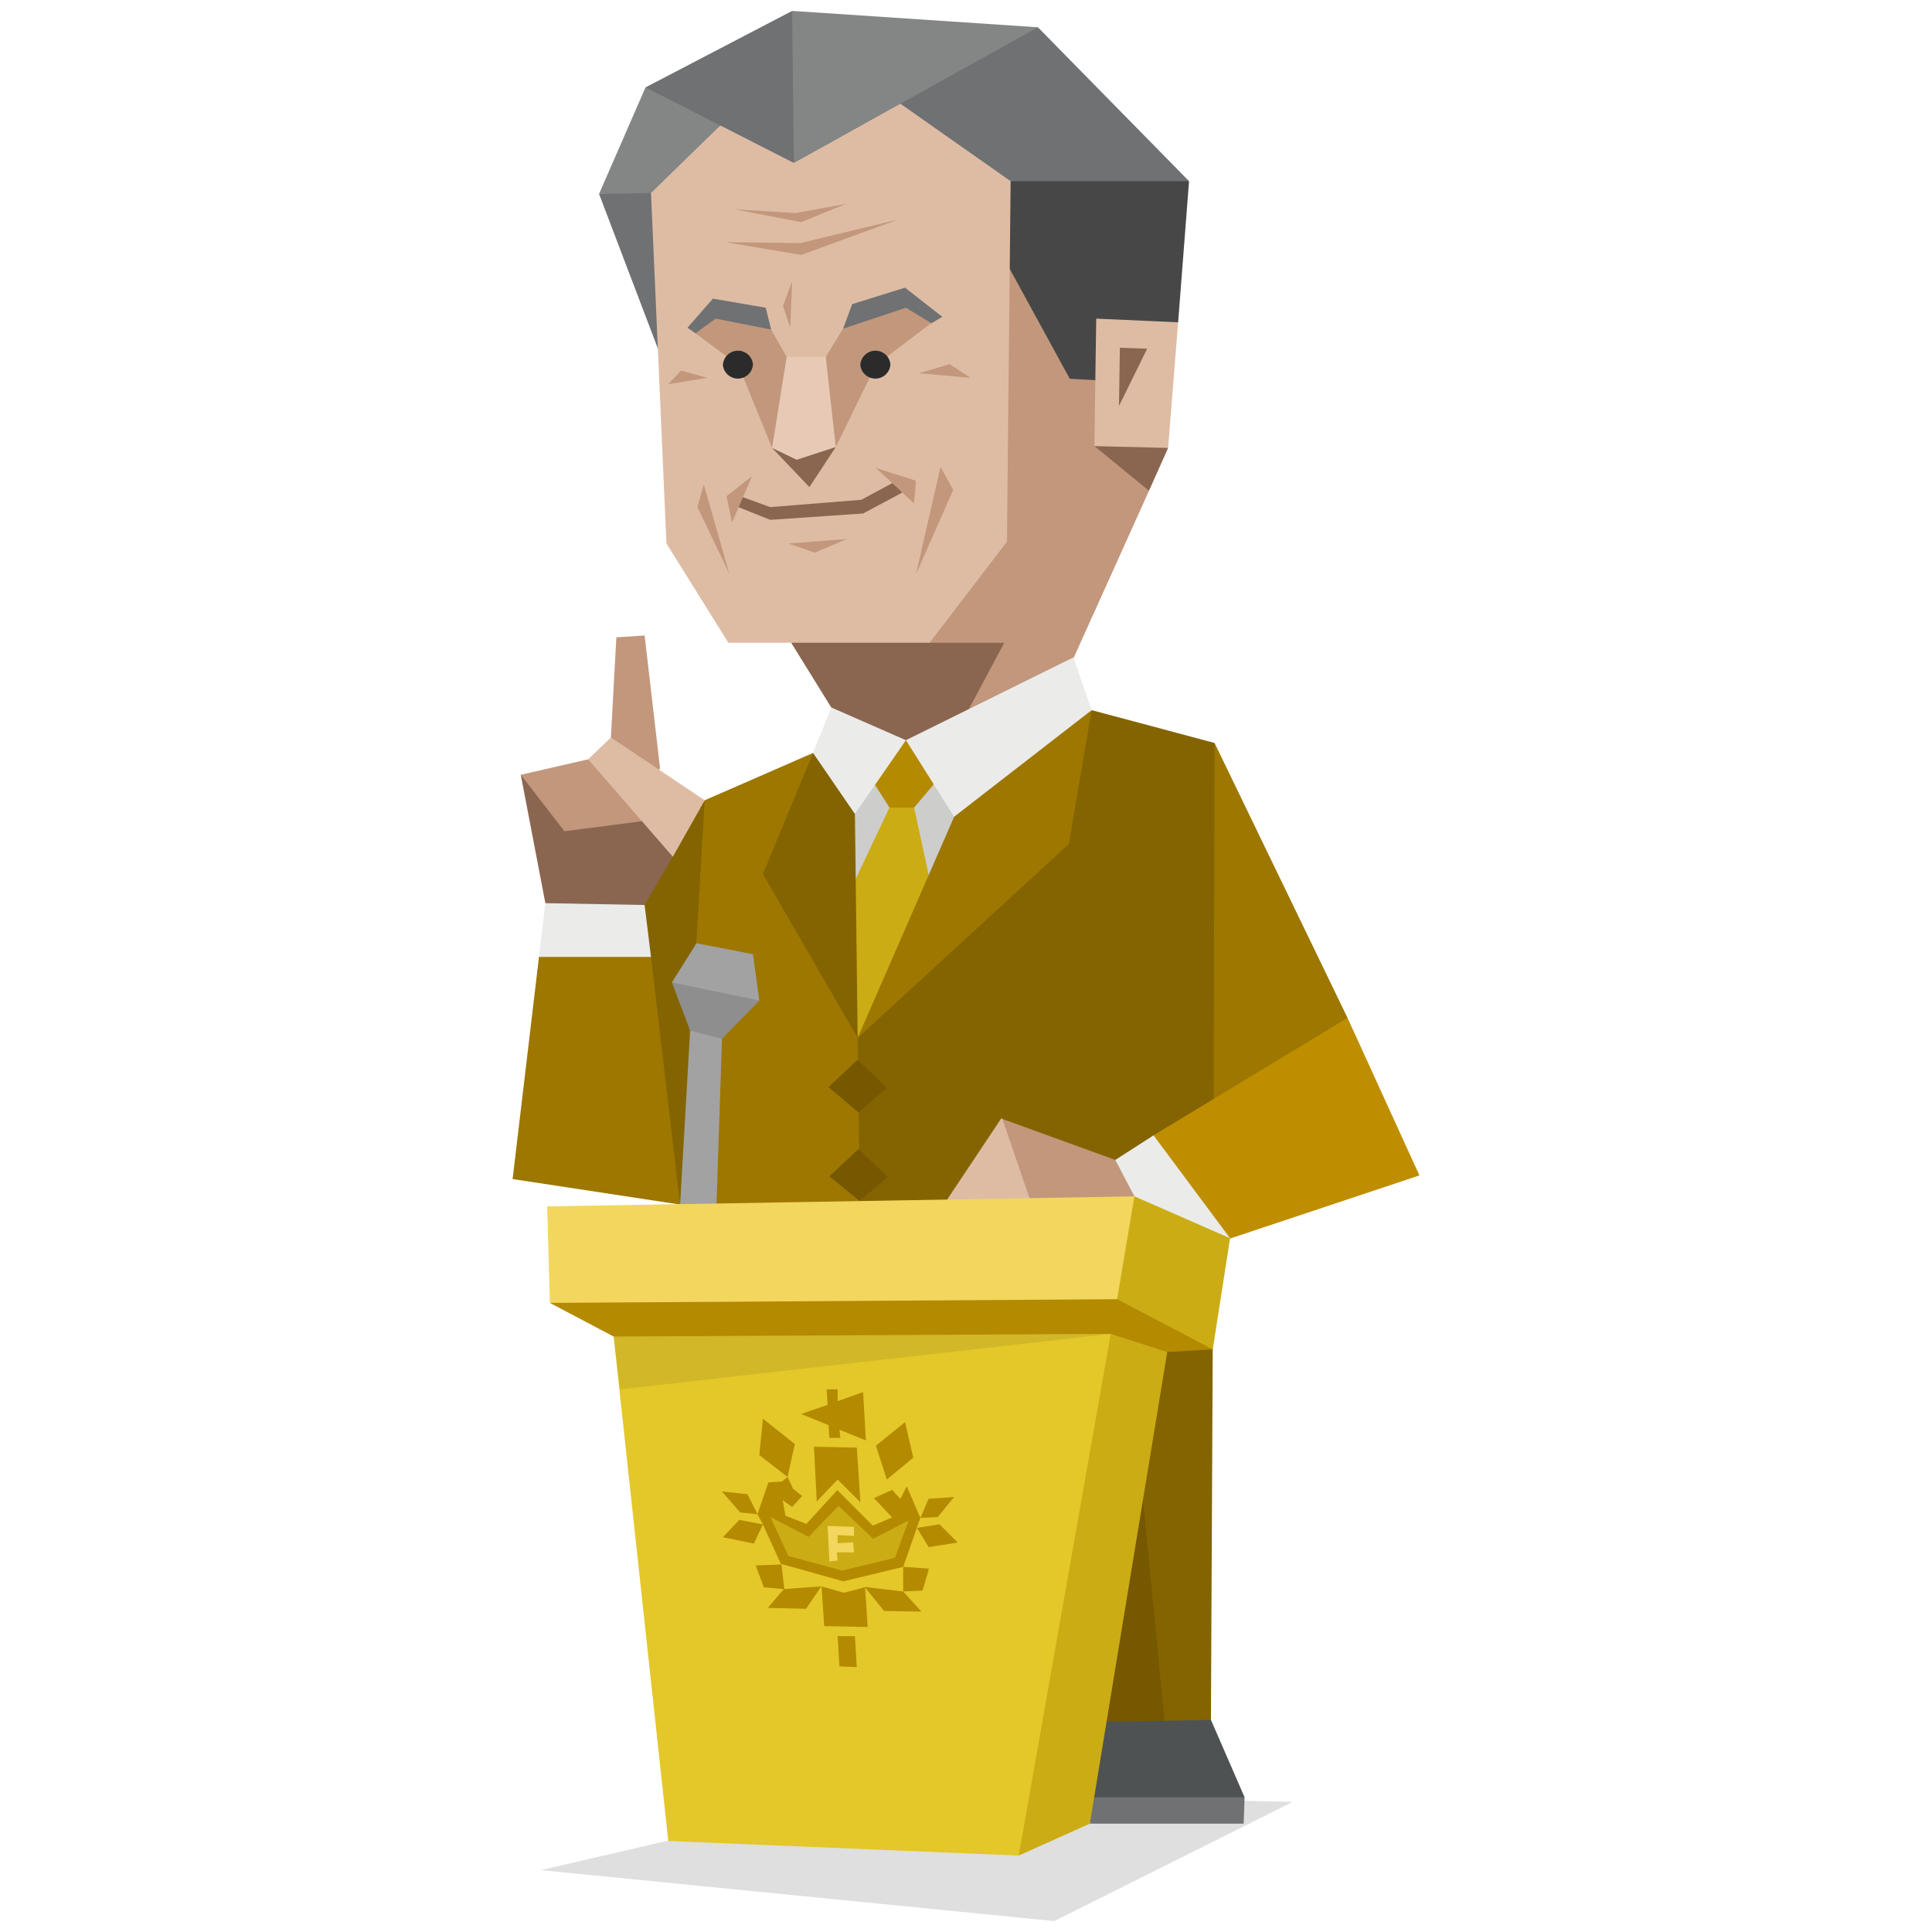 <svg id="Layer_1" data-name="Layer 1" xmlns="http://www.w3.org/2000/svg" viewBox="0 0 400 400"><defs><style>.cls-1,.cls-21,.cls-23{fill:#2b2b2b;}.cls-1{fill-opacity:0.15;}.cls-2{fill:#4f5253;}.cls-3{fill:#6f7173;}.cls-4{fill:#755800;}.cls-5{fill:#9d7700;}.cls-6{fill:#846400;}.cls-7{fill:#debca4;}.cls-8{fill:#c2977b;}.cls-9{fill:#be8e00;}.cls-10{fill:#ebebea;}.cls-11{fill:#a2a2a2;}.cls-12{fill:#8a6651;}.cls-13{fill:#cdcdcc;}.cls-14{fill:#cbac14;}.cls-15{fill:#e4c728;}.cls-16{fill:#b48a00;}.cls-17{fill:#f3d65d;}.cls-18{fill:#474747;}.cls-19{fill:#848585;}.cls-20{fill:#e7c9b5;}.cls-22{fill:#8e8e8e;}.cls-23{fill-opacity:0.1;}</style></defs><title>explorers_ESTP_famous_real_nicolas_sarkozy</title><g id="Layer_1-2" data-name="Layer_1"><polygon class="cls-1" points="111.97 387.19 218.28 397.74 267.67 373.05 257.68 372.86 225.82 372.11 173.8 372.86 111.97 387.19"/><polygon class="cls-2" points="228.28 356.46 225.82 372.11 235.06 373.8 253.35 374.18 257.68 372.11 250.71 356.08 246.18 351.75 236.01 351.94 228.28 356.46"/><polygon class="cls-3" points="225.64 377.57 257.49 377.57 257.68 372.11 225.82 372.11 225.64 377.57"/><polygon class="cls-4" points="225.26 340.06 233.37 305.19 236.76 304.62 242.79 350.05 241.09 356.27 228.28 356.46 225.26 340.06"/><polygon class="cls-5" points="251.46 153.82 278.99 210.74 273.52 219.41 246.75 236 245.43 159.28 251.46 153.82"/><polygon class="cls-6" points="226.01 147.03 251.46 153.82 251.27 227.52 249.2 233.74 214.7 252.59 178.51 253.35 173.61 248.82 173.23 218.66 177.38 208.67 216.02 172.1 226.01 147.03"/><polygon class="cls-3" points="124.03 40.15 136.29 72.38 143.83 37.88 124.03 40.15"/><polygon class="cls-6" points="134.21 180.02 145.9 165.69 148.16 179.26 146.09 238.27 140.81 249.39 137.23 239.59 130.82 186.24 134.21 180.02"/><polygon class="cls-7" points="207.35 231.48 196.04 248.44 214.7 252.59 218.1 250.52 214.51 239.02 207.35 231.48"/><polygon class="cls-8" points="230.91 240.15 207.54 231.67 214.7 252.59 240.15 249.95 230.91 240.15"/><polygon class="cls-9" points="278.99 210.74 238.83 235.06 241.66 251.08 250.33 257.87 293.88 243.36 278.99 210.74"/><polygon class="cls-10" points="238.83 235.06 254.67 256.36 236.38 262.96 234.87 247.69 230.91 240.15 238.83 235.06"/><polygon class="cls-5" points="145.9 165.69 168.33 155.89 167.58 177.19 177.57 214.89 178.13 255.61 150.99 255.98 142.69 252.78 146.28 214.33 148.35 204.71 144.01 197.93 145.9 165.69"/><polygon class="cls-4" points="183.6 225.26 177.57 219.41 171.54 225.07 177.76 230.35 183.6 225.26"/><polygon class="cls-11" points="140.81 249.39 142.88 213.38 147.03 210.18 149.48 215.08 148.35 249.2 144.96 252.03 140.81 249.39"/><polygon class="cls-5" points="106.13 244.11 140.81 249.39 134.78 198.12 126.11 194.53 111.59 198.12 106.13 244.11"/><polygon class="cls-12" points="107.82 160.41 112.91 186.99 125.73 191.33 133.46 187.37 139.68 176.63 133.65 165.88 118.75 166.63 107.82 160.41"/><polygon class="cls-8" points="107.82 160.41 116.87 172.1 132.89 170.03 128.75 159.66 121.77 157.21 107.82 160.41"/><polygon class="cls-8" points="127.61 131.95 126.48 152.69 134.59 161.54 136.66 159.09 133.46 131.57 127.61 131.95"/><polygon class="cls-7" points="121.77 157.21 126.48 152.69 145.9 165.69 139.3 177.38 121.77 157.21"/><polygon class="cls-10" points="111.59 198.12 134.78 198.12 133.46 187.37 112.91 186.99 111.59 198.12"/><polygon class="cls-13" points="173.23 167.96 180.77 161.92 186.24 164.56 193.03 162.3 202.26 169.09 191.52 186.99 186.62 169.84 177 185.11 173.23 167.96"/><polygon class="cls-14" points="173.8 189.07 177.57 214.89 193.97 189.07 189.26 167.2 186.24 164.56 184.16 167.2 173.8 189.07"/><polygon class="cls-6" points="157.96 180.96 168.33 155.89 175.31 157.4 177 168.52 177.57 214.89 157.96 180.96"/><polygon class="cls-5" points="206.03 157.78 197.55 169.09 177.57 214.89 221.3 174.74 226.01 147.03 206.03 157.78"/><polygon class="cls-6" points="251.09 277.48 244.3 275.21 233.74 280.3 241.09 356.27 250.71 356.08 251.09 277.48"/><polygon class="cls-14" points="210.93 384.17 206.97 379.46 224.13 279.55 229.03 272.95 236.76 275.59 241.66 279.93 225.64 377.57 210.93 384.17"/><polygon class="cls-15" points="127.05 276.72 131.38 273.33 223.38 272.76 229.97 276.16 210.93 384.17 138.36 381.15 127.05 276.72"/><polygon class="cls-16" points="113.85 269.75 127.05 276.72 229.97 276.16 241.66 279.93 251.09 279.36 248.07 271.82 238.46 264.85 119.13 266.17 113.85 269.75"/><polygon class="cls-14" points="230.54 250.52 227.71 263.71 231.29 268.99 251.09 279.36 254.67 256.36 234.87 247.69 230.54 250.52"/><polygon class="cls-17" points="113.29 249.77 113.85 269.75 231.29 268.99 234.87 247.69 113.29 249.77"/><polygon class="cls-12" points="163.81 133.08 172.1 146.47 187.37 160.22 203.58 149.67 214.33 129.31 168.71 128.93 163.81 133.08"/><polygon class="cls-8" points="199.06 149.67 220.55 140.06 237.89 101.6 209.24 37.51 204.9 39.96 203.77 110.08 192.84 125.73 192.46 133.08 207.92 133.08 199.06 149.67"/><polygon class="cls-12" points="237.89 101.6 226.58 92.36 234.31 88.41 241.85 92.74 237.89 101.6"/><polygon class="cls-18" points="205.09 34.49 204.9 48.06 221.49 78.42 228.09 78.79 243.92 66.73 246.18 37.51 236.95 33.93 205.09 34.49"/><polygon class="cls-7" points="226.96 65.97 226.58 92.36 241.85 92.74 243.92 66.73 226.96 65.97"/><polygon class="cls-12" points="231.86 72 231.67 84.07 237.51 72.19 231.86 72"/><polygon class="cls-3" points="181.34 21.86 198.87 38.07 209.24 37.51 246.18 37.51 214.89 5.65 199.81 8.1 181.34 21.86"/><polygon class="cls-19" points="133.65 18.09 153.82 23.75 140.62 39.77 134.78 39.96 124.03 40.15 133.65 18.09"/><polygon class="cls-7" points="208.48 112.16 209.24 37.51 186.43 21.48 149.1 26.01 134.78 39.96 137.98 112.53 150.8 133.08 192.46 133.08 208.48 112.16"/><polygon class="cls-12" points="167.58 100.85 159.85 92.74 173.04 92.55 167.58 100.85"/><polygon class="cls-8" points="174.55 68.05 170.97 73.89 168.9 82.19 173.04 92.55 181.34 75.59 193.78 66.16 186.62 61.83 174.55 68.05"/><polygon class="cls-8" points="148.16 64.28 143.45 68.61 152.87 75.59 159.85 92.74 164.75 81.81 162.87 73.89 159.66 68.23 148.16 64.28"/><polygon class="cls-3" points="147.6 61.83 142.32 67.86 144.01 68.99 148.16 65.97 159.66 68.23 158.53 63.71 147.6 61.83"/><polygon class="cls-3" points="176.44 62.96 174.55 68.05 187.56 63.71 192.84 66.92 195.1 65.6 187.37 59.56 176.44 62.96"/><polygon class="cls-20" points="162.87 73.89 159.85 92.74 164.94 95.19 173.04 92.55 170.97 73.89 162.87 73.89"/><path class="cls-21" d="M184.35,75.4a3.12,3.12,0,0,0-6.22.19,3.12,3.12,0,0,0,6.22-.19Z"/><polygon class="cls-12" points="153.25 102.73 152.87 104.99 159.47 107.63 178.7 106.31 186.81 101.98 185.3 99.72 178.32 103.48 159.47 104.99 153.25 102.73"/><polygon class="cls-16" points="187.56 153.25 181.9 157.21 181.15 162.49 184.16 167.2 189.26 167.2 193.4 162.3 192.65 155.51 187.56 153.25"/><polygon class="cls-10" points="222.24 136.1 187.56 153.25 197.55 169.09 226.01 147.03 222.24 136.1"/><polygon class="cls-10" points="172.1 146.47 168.33 155.89 177 168.52 187.56 153.25 172.1 146.47"/><polygon class="cls-11" points="144.2 195.29 139.11 203.39 149.48 208.11 157.21 207.16 155.89 197.55 144.2 195.29"/><polygon class="cls-22" points="149.48 215.08 142.88 213.38 139.11 203.39 157.21 207.16 149.48 215.08"/><polygon class="cls-23" points="127.05 276.72 229.97 276.16 128.37 287.65 127.05 276.72"/><polygon class="cls-8" points="150.24 50.14 165.88 52.78 186.05 45.42 165.69 50.33 150.24 50.14"/><polygon class="cls-8" points="152.12 43.35 164.75 44.11 175.12 42.22 165.88 45.99 152.12 43.35"/><polygon class="cls-8" points="138.36 79.55 146.47 78.23 141 76.72 138.36 79.55"/><polygon class="cls-8" points="190.2 77.28 200.94 78.23 196.61 75.4 190.2 77.28"/><polygon class="cls-8" points="194.72 96.7 189.63 118.94 197.36 101.41 194.72 96.7"/><path class="cls-21" d="M155.89,75.4a3.12,3.12,0,0,0-6.22.19,3.12,3.12,0,0,0,6.22-.19Z"/><polygon class="cls-8" points="181.34 96.89 189.26 104.24 189.63 99.53 181.34 96.89"/><polygon class="cls-8" points="155.7 98.58 150.42 102.73 151.56 108.2 155.7 98.58"/><polygon class="cls-8" points="144.39 104.99 150.99 118.75 145.71 100.28 144.39 104.99"/><polygon class="cls-3" points="164 2.26 170.78 15.27 164.37 33.74 133.65 18.09 164 2.26"/><polygon class="cls-19" points="164 2.26 214.89 5.65 164.37 33.74 164 2.26"/><polygon class="cls-4" points="183.79 243.73 177.76 237.89 171.72 243.54 177.94 248.63 183.79 243.73"/><polygon class="cls-8" points="163.24 112.53 175.31 111.59 168.71 114.42 163.24 112.53"/><polygon class="cls-8" points="164 58.24 163.62 67.86 162.11 63.34 164 58.24"/><path class="cls-16" d="M165.88,292.75l5.47-1.89-.19-3.21h2.26v2.45l5.28-1.88.56,10L173.8,296l.19,1.7h-2.27l-.18-2.64Zm7.54,46H177l.38,6.41L173.8,345Zm17.34-5.09L187,329.5v-5.09l2.83-8.1,2.45,4,6-.95-3.77-3.77-4.71.76.76-2.08,3.58-.18,3.39-4.15-5.28.37-1.69,4-2.83-6.59-1.32,2.63-1.7-1.88-3.77,1.7,3.77,4-4,1.69-7.35-7.35-6.41,7-4.33-1.7-.57-3.21L164,312l2.07-2.26-1.89-1.51-1.13-2.45,1.51-6.79-6.6-5.27-.75,7.54,5.84,4.52-1.13.94-2.82.19-2.27,6.6-3.58-.38-3.77-4.33,5.28.56,2.07,4.15,1.13,2.07-1.88,4-6.41-1.32,3.39-3.58,4.9.94,3.77,8.3-5.27.19,1.69,4.52,4.15.38,7.73-.57,4.71,1.32,4.34-1.13,3.95,4.9ZM187,329.5l-7.91-.94.56,8.29-9-.18-.56-8.3-3.21,4.71-7.91-.18,3.39-4-.57-5.09,12.82,3.58,12.44-3,5.28.38L191,329.31Zm.38-35.06,1.7,7.35-5.47,4.53-2.26-7Zm-18.85,5.09,8.86.19.75,11.31-4.71-4.71-4.33,4.52Z"/><polygon class="cls-14" points="159.47 314.05 167.39 318.19 173.61 311.78 180.77 318.57 188.13 314.8 185.3 322.53 174.36 325.17 163.24 322.15 159.47 314.05"/><polygon class="cls-17" points="171.35 315.93 176.81 316.12 176.81 318 173.42 317.82 173.42 319.51 176.63 319.32 176.81 321.4 173.23 321.4 173.42 323.09 171.72 323.28 171.35 315.93"/></g></svg>